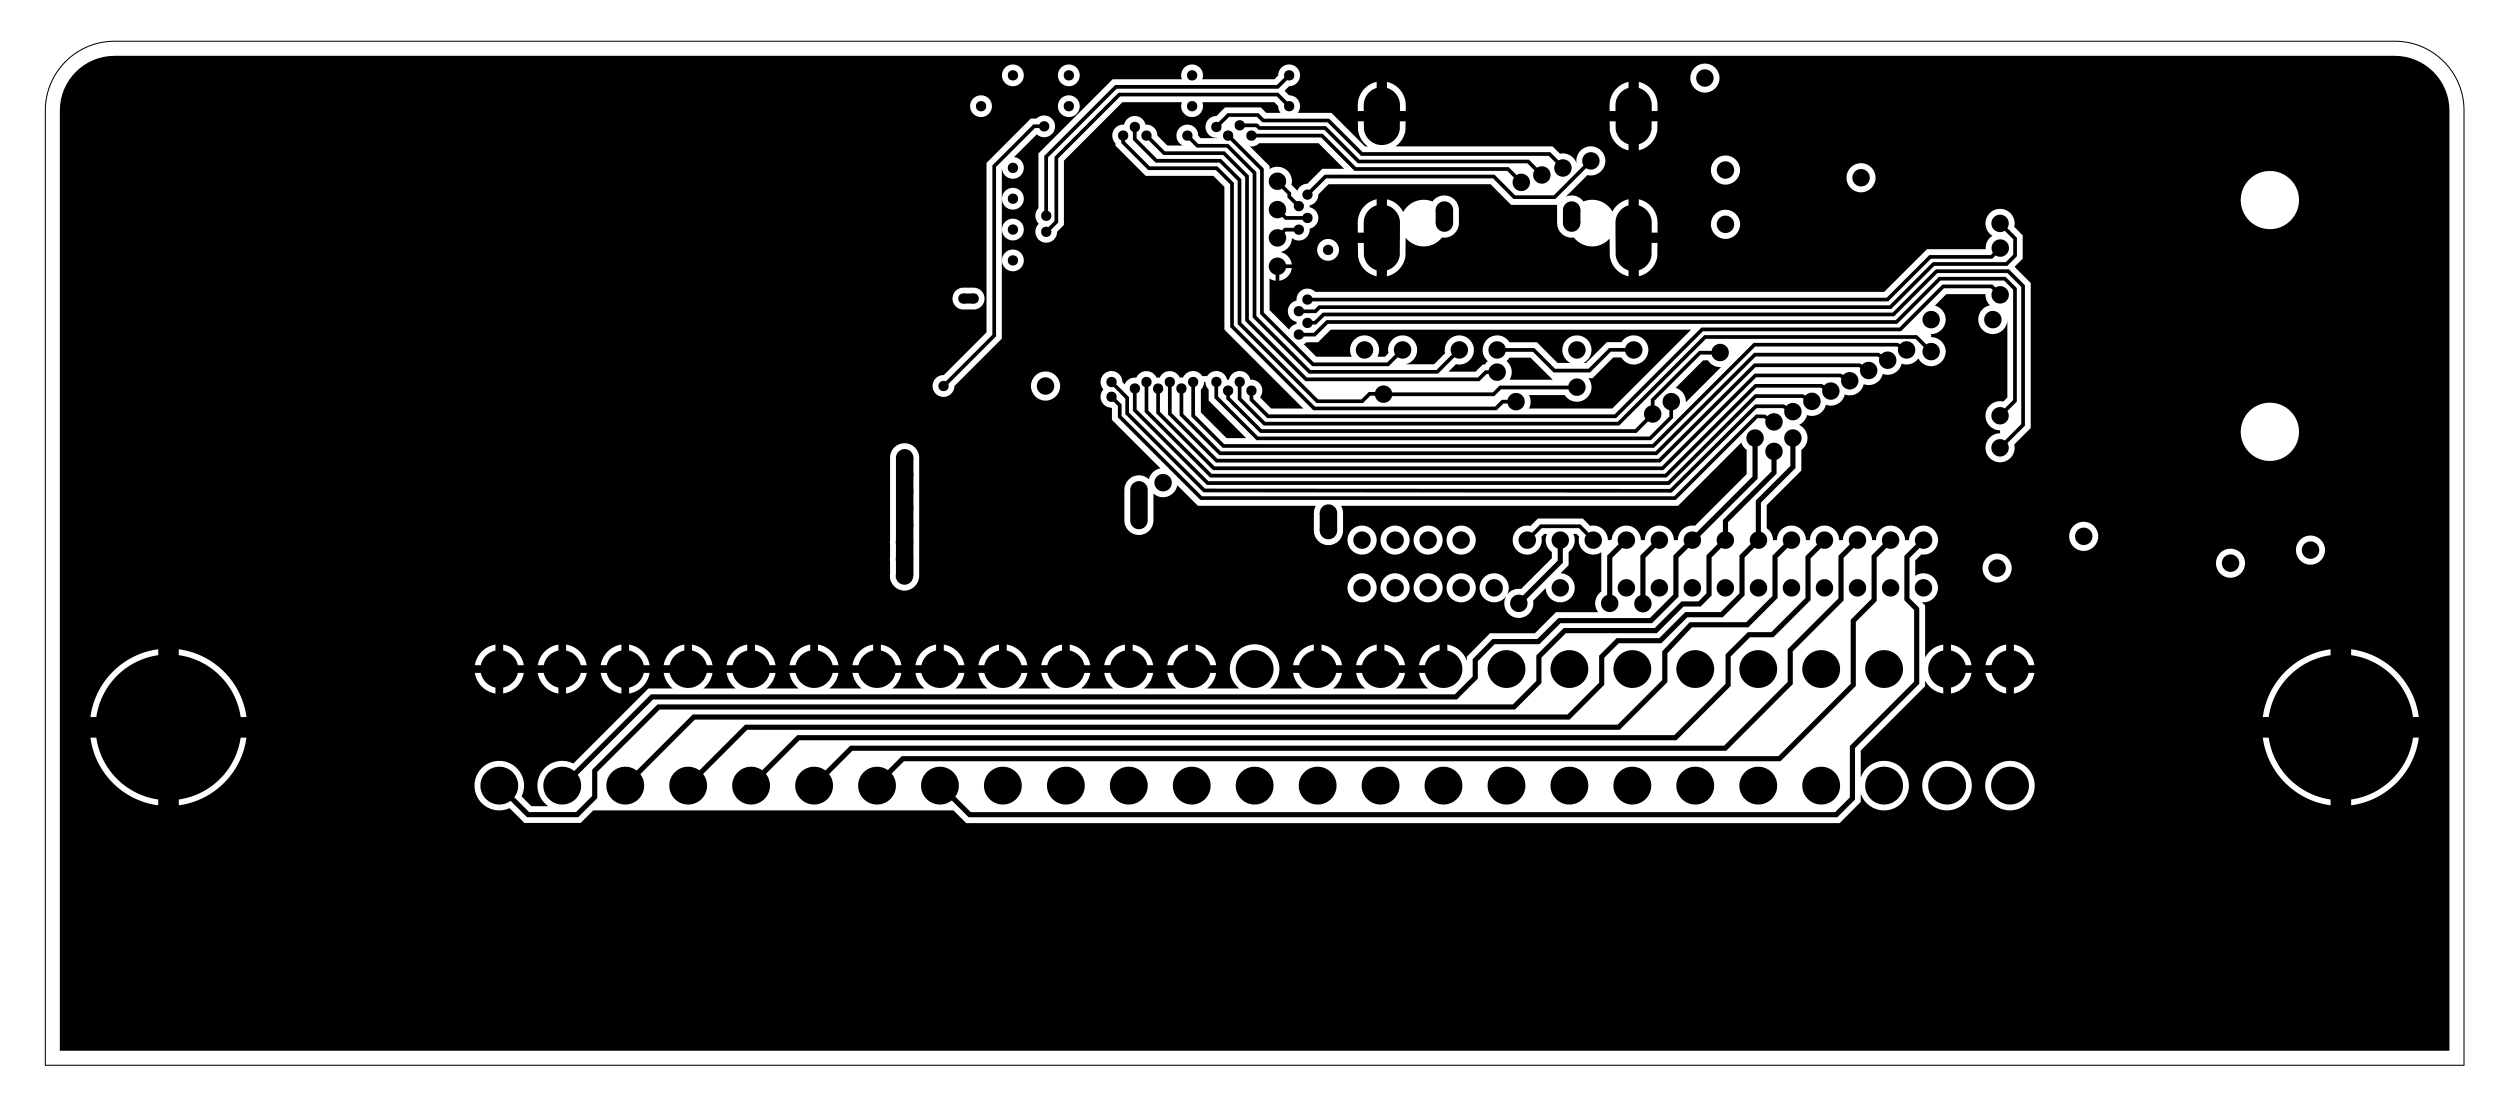 <?xml version="1.0" encoding="utf-8"?>
<!-- Generator: Adobe Illustrator 27.0.0, SVG Export Plug-In . SVG Version: 6.00 Build 0)  -->
<svg version="1.1" id="Calque_1" xmlns="http://www.w3.org/2000/svg" xmlns:xlink="http://www.w3.org/1999/xlink" x="0px" y="0px"
	 viewBox="0 0 243.18 106.64" style="enable-background:new 0 0 243.18 106.64;" xml:space="preserve">
<style type="text/css">
	.st0{fill:none;stroke:#000000;stroke-width:0.1;stroke-miterlimit:10;}
	.st1{fill:none;stroke:#000000;stroke-width:0.36;}
	.st2{fill:none;stroke:#000000;stroke-width:0.5;}
	.st3{fill:none;stroke:#000000;stroke-miterlimit:10;}
	.st4{fill:none;stroke:#000000;stroke-width:0.98;}
	.st5{fill:none;stroke:#000000;stroke-width:1.7;stroke-miterlimit:10;}
	.st6{fill:none;stroke:#000000;stroke-width:1.7;}
	.st7{fill:none;stroke:#000000;stroke-width:1.7;stroke-linecap:round;stroke-linejoin:round;}
	.st8{fill:none;stroke:#000000;stroke-width:2;stroke-miterlimit:10;}
	.st9{fill:none;stroke:#000000;stroke-width:0.75;stroke-miterlimit:10;}
</style>
<path class="st0" d="M232.95,4.01H11.14c-3.72,0-6.73,3.02-6.73,6.73v92.88h235.27V10.74C239.68,7.02,236.66,4.01,232.95,4.01z"/>
<g>
	<polyline class="st1" points="148.56,52.54 149.9,51.19 153.66,51.19 154.96,52.5 	"/>
	<path class="st1" d="M183.62,35.03l-0.93-0.53H170.7l-9.59,9.59h-42.44l-3.75-3.75v-2.55"/>
	<path class="st1" d="M185.46,34.04l-0.91-0.51h-13.89l-9.85,9.85H119l-2.94-2.94v-3.27"/>
	<path class="st1" d="M181.77,36.04l-0.91-0.51h-10.17l-9.28,9.28h-43.06l-4.56-4.56v-3.09"/>
	<path class="st1" d="M179.96,37.07l-0.95-0.55h-8.26l-9.03,9.03h-43.65l-5.42-5.42V37.8"/>
	<path class="st1" d="M176.26,39.05l-0.92-0.52h-4.57l-8.46,8.46h-44.84l-7.09-7.09v-2.11"/>
	<path class="st1" d="M178.25,38.21l-1.08-0.68h-6.4l-8.74,8.74h-44.25l-6.26-6.26v-2.85"/>
	<path class="st1" d="M174.53,40.17l-1.05-0.65h-2.68l-8.28,8.22l-45.38-0.03l-7.5-7.5V38.7l-1.54-1.54"/>
	<path class="st1" d="M172.56,41.04l-0.94-0.54h-0.74l-7.95,7.95h-46.09l-7.92-7.92v-1.12l-0.73-0.73"/>
	<polyline class="st2" points="164.69,52.48 170.72,46.46 170.72,42.61 	"/>
	<polyline class="st2" points="172.56,43.91 172.56,45.97 167.84,50.69 167.84,52.54 	"/>
	<polyline class="st2" points="174.4,42.61 174.4,45.43 171.04,48.79 171.04,52.54 	"/>
	<path class="st1" d="M118.31,37.25v1.4l3.99,3.99h38.21l2.05-2.05v-1.55"/>
	<path class="st1" d="M119.46,38v0.74l3.19,3.19h36.47l1.64-1.66V38.9l4.59-4.59h1.88"/>
	<path class="st1" d="M194.56,43.56l2.23-2.23v-13.5l-1.45-1.45h-6.96l-4.21,4.21h-55.43l-0.8,0.8h-0.77"/>
	<path class="st1" d="M194.56,21.75l1.45,1.45v1.65l-0.83,0.83h-7.1l-4.2,4.2h-55.53l-0.4,0.4h-1.71"/>
	<path class="st1" d="M194.58,40.41l1.42-1.42V28.1l-0.99-0.99h-6.33l-4.21,4.21H129.1l-1.23,1.23h-1.45"/>
	<path class="st1" d="M121.73,38v0.88l1.61,1.61h33.79l8.45-8.45h19.26l4.18-4.18h4.72l0.87,0.87"/>
	<path class="st1" d="M120.58,37.19v1.6l2.42,2.42h34.43l8.43-8.43h20.54l1.53,1.53"/>
	<path class="st1" d="M127.18,29.14h56.41l4.16-4.15h5.96l1.02-1.02"/>
	<circle cx="170.72" cy="42.61" r="0.85"/>
	<circle cx="172.56" cy="43.91" r="0.85"/>
	<circle cx="174.4" cy="42.61" r="0.85"/>
	<circle cx="187.1" cy="57.18" r="0.85"/>
	<circle cx="183.9" cy="57.18" r="0.85"/>
	<circle cx="180.68" cy="57.18" r="0.85"/>
	<circle cx="177.47" cy="52.54" r="0.85"/>
	<circle cx="177.47" cy="57.18" r="0.85"/>
	<circle cx="174.26" cy="52.54" r="0.85"/>
	<circle cx="174.26" cy="57.18" r="0.85"/>
	<circle cx="171.05" cy="52.54" r="0.85"/>
	<circle cx="171.05" cy="57.18" r="0.85"/>
	<circle cx="167.83" cy="52.54" r="0.85"/>
	<circle cx="167.83" cy="57.18" r="0.85"/>
	<circle cx="164.62" cy="52.54" r="0.85"/>
	<circle cx="164.62" cy="57.18" r="0.85"/>
	<circle cx="161.41" cy="52.54" r="0.85"/>
	<circle cx="161.41" cy="57.18" r="0.85"/>
	<circle cx="158.2" cy="52.54" r="0.85"/>
	<circle cx="158.2" cy="57.18" r="0.85"/>
	<circle cx="154.98" cy="52.54" r="0.85"/>
	<circle cx="145.34" cy="57.18" r="0.85"/>
	<circle cx="142.13" cy="52.54" r="0.85"/>
	<circle cx="142.13" cy="57.18" r="0.85"/>
	<circle cx="138.92" cy="52.54" r="0.85"/>
	<circle cx="138.92" cy="57.18" r="0.85"/>
	<circle cx="135.71" cy="52.54" r="0.85"/>
	<circle cx="135.71" cy="57.18" r="0.85"/>
	<circle cx="132.49" cy="52.54" r="0.85"/>
	<circle cx="132.49" cy="57.18" r="0.85"/>
	<circle cx="160.76" cy="40.27" r="0.85"/>
	<circle cx="140.5" cy="21.7" r="0.85"/>
	<circle cx="152.88" cy="21.7" r="0.85"/>
	<circle cx="140.5" cy="20.43" r="0.85"/>
	<circle cx="152.88" cy="20.43" r="0.85"/>
	<circle cx="180.68" cy="52.54" r="0.85"/>
	<circle cx="193.85" cy="31.09" r="0.85"/>
	<circle cx="187.85" cy="31.09" r="0.85"/>
	<circle cx="151.77" cy="57.18" r="0.85"/>
	<circle cx="151.77" cy="52.54" r="0.85"/>
	<circle cx="148.56" cy="52.54" r="0.85"/>
	<circle cx="185.46" cy="34.04" r="0.85"/>
	<circle cx="183.62" cy="35.04" r="0.85"/>
	<circle cx="181.77" cy="36.04" r="0.85"/>
	<circle cx="179.93" cy="37.04" r="0.85"/>
	<circle cx="178.09" cy="38.04" r="0.85"/>
	<circle cx="176.25" cy="39.04" r="0.85"/>
	<circle cx="174.4" cy="40.04" r="0.85"/>
	<circle cx="172.56" cy="41.04" r="0.85"/>
	<circle cx="129.22" cy="51.61" r="0.85"/>
	<circle cx="129.22" cy="49.91" r="0.85"/>
	<circle cx="162.57" cy="39.07" r="0.85"/>
	<circle cx="167.32" cy="34.29" r="0.85"/>
	<circle cx="187.85" cy="34.2" r="0.85"/>
	<circle cx="194.56" cy="28.68" r="0.85"/>
	<circle cx="194.57" cy="24.13" r="0.85"/>
	<circle cx="194.55" cy="21.73" r="0.85"/>
	<circle cx="194.55" cy="40.44" r="0.85"/>
	<circle cx="194.55" cy="43.56" r="0.85"/>
	<circle cx="101.77" cy="22.55" r="0.5"/>
	<circle cx="127.18" cy="29.14" r="0.5"/>
	<circle cx="126.34" cy="30.27" r="0.5"/>
	<circle cx="127.18" cy="31.41" r="0.5"/>
	<circle cx="126.34" cy="32.54" r="0.5"/>
	<circle cx="121.73" cy="38" r="0.5"/>
	<circle cx="120.59" cy="37.15" r="0.5"/>
	<circle cx="119.46" cy="38" r="0.5"/>
	<circle cx="118.32" cy="37.15" r="0.5"/>
	<circle cx="98.53" cy="25.33" r="0.5"/>
	<circle cx="98.53" cy="22.33" r="0.5"/>
	<circle cx="98.53" cy="19.33" r="0.5"/>
	<circle cx="98.53" cy="16.33" r="0.5"/>
	<circle cx="95.43" cy="10.33" r="0.5"/>
	<circle cx="94.71" cy="29.04" r="0.5"/>
	<circle cx="93.71" cy="29.04" r="0.5"/>
	<circle cx="114.92" cy="37.79" r="0.5"/>
	<circle cx="116.06" cy="37.16" r="0.5"/>
	<circle cx="112.65" cy="37.8" r="0.5"/>
	<circle cx="113.79" cy="37.16" r="0.5"/>
	<circle cx="110.39" cy="37.79" r="0.5"/>
	<circle cx="111.52" cy="37.16" r="0.5"/>
	<circle cx="108.12" cy="37.16" r="0.5"/>
	<path d="M157.14,21.66c0,0.09,0.01,3.11,0.02,3.19c0.12,0.86,0.85,1.52,1.74,1.52s1.62-0.65,1.75-1.5c0.01-0.09,0.02-3.11,0.02-3.2
		c0-0.97-0.79-1.76-1.77-1.76C157.93,19.9,157.14,20.69,157.14,21.66z"/>
	<path d="M157.14,10.24c0,0.09,0.01,2.27,0.02,2.35c0.12,0.86,0.85,1.52,1.74,1.52s1.62-0.65,1.75-1.5
		c0.01-0.09,0.02-2.28,0.02-2.37c0-0.97-0.79-1.76-1.77-1.76C157.93,8.48,157.14,9.27,157.14,10.24z"/>
	<path d="M132.65,21.66c0,0.09,0.01,3.11,0.02,3.19c0.12,0.86,0.85,1.52,1.74,1.52s1.62-0.65,1.75-1.5c0.01-0.09,0.02-3.11,0.02-3.2
		c0-0.97-0.79-1.76-1.77-1.76C133.44,19.9,132.65,20.69,132.65,21.66z"/>
	<path d="M132.65,10.24c0,0.09,0.01,2.27,0.02,2.35c0.12,0.86,0.85,1.52,1.74,1.52s1.62-0.65,1.75-1.5
		c0.01-0.09,0.02-2.28,0.02-2.37c0-0.97-0.79-1.76-1.77-1.76C133.44,8.48,132.65,9.27,132.65,10.24z"/>
	<circle cx="101.77" cy="20.99" r="0.5"/>
	<circle cx="125.4" cy="10.33" r="0.5"/>
	<circle cx="125.4" cy="7.33" r="0.5"/>
	<circle cx="109.25" cy="13.19" r="0.5"/>
	<circle cx="110.39" cy="12.35" r="0.5"/>
	<circle cx="111.52" cy="13.19" r="0.5"/>
	<circle cx="115.5" cy="13.19" r="0.5"/>
	<circle cx="108.12" cy="38.6" r="0.5"/>
	<circle cx="101.57" cy="12.29" r="0.5"/>
	<circle cx="91.78" cy="37.55" r="0.5"/>
	<circle cx="119.46" cy="13.19" r="0.5"/>
	<circle cx="120.59" cy="12.19" r="0.5"/>
	<circle cx="118.32" cy="12.35" r="0.5"/>
	<circle cx="121.73" cy="13.19" r="0.5"/>
	<path d="M127.18,19.43c-0.27,0-0.5-0.22-0.5-0.5c0-0.27,0.22-0.5,0.5-0.5c0.27,0,0.5,0.22,0.5,0.5
		C127.68,19.21,127.46,19.43,127.18,19.43"/>
	<circle cx="127.18" cy="21.2" r="0.5"/>
	<circle cx="126.34" cy="22.34" r="0.5"/>
	<circle cx="124.26" cy="23.14" r="0.85"/>
	<circle cx="124.26" cy="20.39" r="0.85"/>
	<circle cx="124.26" cy="25.9" r="0.85"/>
	<circle cx="124.26" cy="17.63" r="0.85"/>
	<path d="M126.34,20.55c-0.27,0-0.5-0.22-0.5-0.5s0.22-0.5,0.5-0.5c0.27,0,0.5,0.22,0.5,0.5S126.61,20.55,126.34,20.55"/>
	<circle cx="147.98" cy="17.74" r="0.85"/>
	<circle cx="149.98" cy="17.02" r="0.85"/>
	<circle cx="152.03" cy="16.34" r="0.85"/>
	<circle cx="154.75" cy="15.65" r="0.85"/>
	<circle cx="141.95" cy="34.04" r="0.85"/>
	<circle cx="136.43" cy="34.04" r="0.85"/>
	<circle cx="145.63" cy="36.2" r="0.85"/>
	<circle cx="147.47" cy="39.07" r="0.85"/>
	<circle cx="134.58" cy="38.34" r="0.85"/>
	<circle cx="153.39" cy="37.66" r="0.85"/>
	<circle cx="145.63" cy="34.04" r="0.85"/>
	<circle cx="158.92" cy="34.04" r="0.85"/>
	<circle cx="153.39" cy="34.04" r="0.85"/>
	<polyline class="st1" points="91.79,37.56 96.71,32.64 96.71,16.16 100.59,12.28 101.57,12.28 	"/>
	<path class="st1" d="M125.4,7.33l-1.12,1.12h-15.73l-6.79,6.79v5.7"/>
	<path class="st1" d="M125.4,10.33l-1.13-1.13h-15.39l-6.13,6.13v6.25l-0.98,0.98"/>
	<path class="st1" d="M118.4,12.27l1.08-1.08h2.86l0.53,0.53h6.34l3.26,3.26h18.25l1.38,1.38"/>
	<path class="st1" d="M120.59,12.19h1.65l0.26,0.26h6.4l3.26,3.26h16.49l1.24,1.24"/>
	<path class="st1" d="M121.73,13.19h6.85l3.25,3.25h14.85l1.31,1.31"/>
	<polyline class="st1" points="127.18,21.2 125.07,21.2 124.23,20.36 	"/>
	<polyline class="st1" points="126.34,22.34 125.01,22.34 124.26,23.08 	"/>
	<polyline class="st1" points="126.34,20.06 125.41,19.13 125.41,18.82 124.19,17.6 	"/>
	<polyline class="st1" points="127.14,18.96 128.93,17.17 145.3,17.17 147.3,19.18 151.21,19.18 154.69,15.7 	"/>
	<path class="st1" d="M115.49,13.19l0.99,0.99h2.92l2.63,2.63v14l5.36,5.36h12.41l2.19-2.19"/>
	<path class="st1" d="M119.46,13.18l3.29,3.29v14l4.97,4.97h7.29l1.36-1.36"/>
	<path class="st1" d="M111.5,13.16l1.74,1.74h5.81l2.25,2.25v14l5.75,5.75h16.78l0.7-0.7h1.23"/>
	<path class="st1" d="M153.63,37.69h-7.69l-0.66,0.66h-10.79"/>
	<path class="st1" d="M110.38,12.4v1.14l2.1,2.1h6.22l1.87,1.87v13.95l7.57,7.57h4.36l0.72-0.72h1.27"/>
	<path class="st1" d="M109.25,13.17v0.68l2.51,2.51h6.58l1.5,1.5v13.88l7.99,7.99h17.67l0.66-0.66h1.06"/>
	<polyline class="st1" points="145.63,34.04 149.18,34.04 151.19,36.05 154.59,36.05 156.61,34.03 158.92,34.03 	"/>
	<circle cx="194.26" cy="55.26" r="0.85"/>
	<circle cx="202.69" cy="52.17" r="0.85"/>
	<circle cx="216.97" cy="54.78" r="0.85"/>
	<circle cx="224.75" cy="53.51" r="0.85"/>
	<circle cx="181.03" cy="17.29" r="0.85"/>
	<circle cx="167.84" cy="16.54" r="0.85"/>
	<circle cx="167.84" cy="21.82" r="0.85"/>
	<circle cx="132.73" cy="34.04" r="0.85"/>
	<circle cx="113.14" cy="46.95" r="0.85"/>
	<circle cx="165.84" cy="7.59" r="0.85"/>
	<circle cx="98.53" cy="7.33" r="0.5"/>
	<circle cx="115.96" cy="7.33" r="0.5"/>
	<circle cx="115.96" cy="10.33" r="0.5"/>
	<circle cx="129.19" cy="24.31" r="0.5"/>
	<circle cx="103.97" cy="10.33" r="0.5"/>
	<circle cx="103.97" cy="7.33" r="0.5"/>
	<path d="M117.12,37.16h0.14c0,0.29,0.12,0.55,0.31,0.75v1.05l3.65,3.66h-1.91l-2.5-2.5v-2.21C117,37.71,117.12,37.45,117.12,37.16z
		"/>
	<path d="M123.5,16.16l-1.92-1.92c0.05,0.01,0.1,0.01,0.15,0.01c0.29,0,0.56-0.12,0.76-0.32h5.77l2.49,2.49h-2.13l-1.44,1.45h-0.01
		c-0.48,0-0.89,0.33-1.01,0.78v-0.14l-0.54-0.54c0.04-0.11,0.05-0.22,0.05-0.34c0-0.78-0.63-1.41-1.41-1.41
		c-0.28,0-0.54,0.08-0.76,0.22V16.16z"/>
	<path d="M151.04,36.94h-4.2c0.13-0.21,0.21-0.47,0.21-0.74c0-0.44-0.2-0.83-0.51-1.08c0.11-0.09,0.21-0.2,0.29-0.33h2.05
		L151.04,36.94z"/>
	<path d="M167.42,35.7l-3.44,3.44c0.01-0.02,0.01-0.05,0.01-0.07c0-0.63-0.42-1.17-0.99-1.35l2.67-2.67h0.46
		c0.25,0.4,0.69,0.66,1.2,0.66C167.36,35.71,167.39,35.71,167.42,35.7z"/>
	<line class="st3" x1="158.91" y1="15.11" x2="158.91" y2="7.68"/>
	<line class="st3" x1="155.71" y1="11.3" x2="164.08" y2="11.3"/>
	<line class="st3" x1="131.4" y1="11.3" x2="138.81" y2="11.3"/>
	<line class="st3" x1="134.41" y1="11.3" x2="134.41" y2="7.04"/>
	<line class="st3" x1="134.41" y1="27.44" x2="134.41" y2="18.83"/>
	<line class="st3" x1="134.41" y1="23.13" x2="131.15" y2="23.13"/>
	<line class="st3" x1="158.91" y1="27.51" x2="158.91" y2="18.69"/>
	<line class="st3" x1="158.91" y1="23.13" x2="162.21" y2="23.13"/>
	<line class="st1" x1="124.26" y1="25.9" x2="124.26" y2="27.87"/>
	<line class="st1" x1="124.26" y1="25.9" x2="126.63" y2="25.9"/>
	<line class="st4" x1="93.71" y1="29.04" x2="94.71" y2="29.04"/>
	<line class="st5" x1="152.88" y1="20.43" x2="152.88" y2="21.7"/>
	<line class="st5" x1="140.5" y1="20.43" x2="140.5" y2="21.7"/>
	<line class="st6" x1="129.22" y1="49.91" x2="129.22" y2="51.61"/>
	<path d="M164.5,32.07l-7.67,7.67h-8.11c0.11-0.2,0.17-0.43,0.17-0.67c0-0.23-0.06-0.45-0.16-0.64h3.47
		c0.26,0.39,0.69,0.65,1.19,0.65c0.78,0,1.42-0.64,1.42-1.42c0-0.33-0.11-0.63-0.31-0.87h0.41l2.02-2.02h0.78
		c0.25,0.41,0.7,0.69,1.21,0.69c0.78,0,1.42-0.64,1.42-1.42s-0.64-1.42-1.42-1.42c-0.5,0-0.94,0.26-1.2,0.66h-1.41l-2.02,2.02h-0.26
		c0.46-0.23,0.78-0.71,0.78-1.26c0-0.78-0.64-1.42-1.42-1.42s-1.42,0.64-1.42,1.42c0,0.55,0.32,1.03,0.78,1.26h-1.25l-2-2.01h-2.67
		c-0.25-0.4-0.69-0.67-1.19-0.67c-0.79,0-1.42,0.64-1.42,1.42c0,0.43,0.19,0.82,0.5,1.08c-0.12,0.09-0.22,0.21-0.29,0.34h-0.2
		l-0.7,0.69h-2.63l0.73-0.73c0.1,0.03,0.21,0.04,0.32,0.04c0.78,0,1.42-0.64,1.42-1.42s-0.64-1.42-1.42-1.42s-1.42,0.64-1.42,1.42
		c0,0.11,0.01,0.22,0.04,0.32l-1.07,1.07h-2.78c0.65-0.13,1.13-0.71,1.13-1.39c0-0.78-0.63-1.42-1.42-1.42
		c-0.78,0-1.41,0.64-1.41,1.42c0,0.11,0.01,0.21,0.04,0.31l-0.35,0.35h-0.73c0.11-0.19,0.17-0.42,0.17-0.66
		c0-0.78-0.63-1.42-1.41-1.42s-1.42,0.64-1.42,1.42c0,0.24,0.06,0.47,0.17,0.66h-3.45l-1.22-1.22c0.1-0.04,0.2-0.11,0.28-0.19h1.11
		l1.23-1.22L164.5,32.07L164.5,32.07z"/>
	<circle cx="88" cy="44.53" r="0.85"/>
	<circle cx="88" cy="46.16" r="0.85"/>
	<circle cx="88" cy="47.8" r="0.85"/>
	<circle cx="88" cy="49.43" r="0.85"/>
	<circle cx="88" cy="51.07" r="0.85"/>
	<circle cx="87.98" cy="52.76" r="0.85"/>
	<circle cx="87.98" cy="54.4" r="0.85"/>
	<circle cx="87.98" cy="56.03" r="0.85"/>
	<line class="st5" x1="88" y1="44.53" x2="88" y2="56.03"/>
	<circle cx="101.7" cy="37.55" r="0.85"/>
	<polyline class="st2" points="184.17,52.27 182.3,54.14 182.3,58.36 180.27,60.39 180.27,66.62 173.09,73.8 87.82,73.8 
		85.29,76.33 	"/>
	<polyline class="st2" points="91.59,76.52 94.33,79.25 178.61,79.25 180.19,77.67 180.19,72.66 186.44,66.41 186.44,59.24 
		185.49,58.28 185.49,54.18 187.16,52.51 	"/>
	<polyline class="st2" points="177.41,52.67 175.87,54.21 175.87,58.27 172.4,61.74 170.12,61.74 168.1,63.75 168.1,66.62 
		162.96,71.76 77.66,71.76 73.21,76.21 	"/>
	<polyline class="st2" points="180.85,52.39 179.08,54.16 179.08,58.31 174.14,63.25 174.14,66.44 167.81,72.78 82.81,72.78 
		78.58,77.01 	"/>
	<polyline class="st2" points="171.1,52.47 169.45,54.12 169.45,57.81 167.47,59.79 164.03,59.79 161.5,62.32 157.36,62.32 
		155.8,63.88 155.8,66.51 152.57,69.75 67.49,69.75 60.57,76.67 	"/>
	<polyline class="st2" points="173.88,52.93 172.66,54.15 172.66,58.07 169.96,60.77 164.47,60.77 161.94,63.45 161.94,66.25 
		157.45,70.74 72.58,70.74 66.7,76.62 	"/>
	<polyline class="st2" points="164.84,52.33 163.02,54.14 163.02,57.94 160.59,60.37 151.69,60.37 149.64,62.41 145.28,62.41 
		143.5,64.22 143.5,65.91 141.62,67.79 63.42,67.79 54.72,76.49 	"/>
	<polyline class="st2" points="167.7,52.65 166.24,54.12 166.24,57.82 165.32,58.75 163.66,58.75 161.06,61.34 152.21,61.34 
		149.69,63.86 149.69,66.34 147.26,68.77 64.06,68.77 57.85,74.97 57.85,77.53 56.14,79.24 51.36,79.24 48.53,76.41 	"/>
	<line class="st7" x1="110.79" y1="47.65" x2="110.79" y2="50.63"/>
	<polyline class="st2" points="158.2,52.54 156.58,54.15 156.58,58.69 	"/>
	<polyline class="st2" points="161.41,52.54 159.81,54.14 159.81,58.72 	"/>
	<polyline class="st2" points="151.77,52.54 151.77,54.64 147.77,58.65 	"/>
	<circle cx="183.9" cy="52.54" r="0.85"/>
	<circle cx="187.11" cy="52.54" r="0.85"/>
	<circle cx="159.81" cy="58.72" r="0.85"/>
	<circle cx="156.58" cy="58.69" r="0.85"/>
	<circle cx="147.74" cy="58.69" r="0.85"/>
	<circle cx="227.7" cy="70.75" r="7.09"/>
	<circle cx="16.39" cy="70.75" r="7.09"/>
	<line class="st8" x1="7.06" y1="70.75" x2="29.65" y2="70.75"/>
	<line class="st8" x1="16.39" y1="81.44" x2="16.39" y2="55.11"/>
	<line class="st8" x1="216.65" y1="70.75" x2="237.27" y2="70.75"/>
	<line class="st8" x1="227.7" y1="80.74" x2="227.7" y2="61.25"/>
	<circle cx="189.4" cy="65.08" r="1.84"/>
	<circle cx="195.52" cy="65.08" r="1.84"/>
	<circle cx="189.4" cy="76.42" r="1.84"/>
	<circle cx="195.52" cy="76.42" r="1.84"/>
	<circle cx="177.15" cy="65.08" r="1.84"/>
	<circle cx="183.27" cy="65.08" r="1.84"/>
	<circle cx="177.15" cy="76.42" r="1.84"/>
	<circle cx="183.27" cy="76.42" r="1.84"/>
	<circle cx="164.9" cy="65.08" r="1.84"/>
	<circle cx="171.03" cy="65.08" r="1.84"/>
	<circle cx="164.9" cy="76.42" r="1.84"/>
	<circle cx="171.03" cy="76.42" r="1.84"/>
	<circle cx="152.66" cy="65.08" r="1.84"/>
	<circle cx="158.78" cy="65.08" r="1.84"/>
	<circle cx="152.66" cy="76.42" r="1.84"/>
	<circle cx="158.78" cy="76.42" r="1.84"/>
	<circle cx="140.41" cy="65.08" r="1.84"/>
	<circle cx="146.54" cy="65.08" r="1.84"/>
	<circle cx="140.41" cy="76.42" r="1.84"/>
	<circle cx="146.54" cy="76.42" r="1.84"/>
	<circle cx="128.17" cy="65.08" r="1.84"/>
	<circle cx="134.29" cy="65.08" r="1.84"/>
	<circle cx="128.17" cy="76.42" r="1.84"/>
	<circle cx="134.29" cy="76.42" r="1.84"/>
	<circle cx="115.92" cy="65.08" r="1.84"/>
	<circle cx="122.04" cy="65.08" r="1.84"/>
	<circle cx="115.92" cy="76.42" r="1.84"/>
	<circle cx="122.04" cy="76.42" r="1.84"/>
	<circle cx="103.68" cy="65.08" r="1.84"/>
	<circle cx="109.8" cy="65.08" r="1.84"/>
	<circle cx="103.68" cy="76.42" r="1.84"/>
	<circle cx="109.8" cy="76.42" r="1.84"/>
	<circle cx="91.43" cy="65.08" r="1.84"/>
	<circle cx="97.55" cy="65.08" r="1.84"/>
	<circle cx="91.43" cy="76.42" r="1.84"/>
	<circle cx="97.55" cy="76.42" r="1.84"/>
	<circle cx="79.19" cy="65.08" r="1.84"/>
	<circle cx="85.31" cy="65.08" r="1.84"/>
	<circle cx="79.19" cy="76.42" r="1.84"/>
	<circle cx="85.31" cy="76.42" r="1.84"/>
	<circle cx="66.94" cy="65.08" r="1.84"/>
	<circle cx="73.06" cy="65.08" r="1.84"/>
	<circle cx="66.94" cy="76.42" r="1.84"/>
	<circle cx="73.06" cy="76.42" r="1.84"/>
	<circle cx="54.69" cy="65.08" r="1.84"/>
	<circle cx="60.82" cy="65.08" r="1.84"/>
	<circle cx="54.69" cy="76.42" r="1.84"/>
	<circle cx="60.82" cy="76.42" r="1.84"/>
	<circle cx="48.57" cy="65.08" r="1.84"/>
	<circle cx="48.57" cy="76.42" r="1.84"/>
	<path d="M103.97,11.39c0.58,0,1.06-0.48,1.06-1.06c0-0.59-0.48-1.06-1.06-1.06c-0.59,0-1.07,0.47-1.07,1.06
		C102.9,10.91,103.38,11.39,103.97,11.39z M92.74,78.83l1.25,1.24h84.96L181,78v-0.78c0.33,0.94,1.22,1.61,2.27,1.61
		c1.33,0,2.41-1.08,2.41-2.41s-1.08-2.41-2.41-2.41c-1.05,0-1.94,0.67-2.27,1.61V73l6.26-6.25v-0.54c0.41,0.76,1.21,1.28,2.13,1.28
		c1.33,0,2.41-1.08,2.41-2.41s-1.08-2.41-2.41-2.41c-0.92,0-1.72,0.52-2.13,1.28V58.9l-0.33-0.33c0.05,0.02,0.11,0.02,0.17,0.02
		c0.78,0,1.41-0.63,1.41-1.41s-0.63-1.42-1.41-1.42c-0.3,0-0.57,0.09-0.8,0.25v-1.49l0.59-0.59c0.07,0.01,0.15,0.02,0.22,0.02
		c0.78,0,1.41-0.63,1.41-1.41s-0.63-1.42-1.41-1.42c-0.79,0-1.42,0.64-1.42,1.42h-0.38c0-0.78-0.64-1.42-1.42-1.42
		s-1.41,0.64-1.41,1.42h-0.38c0-0.78-0.64-1.42-1.42-1.42s-1.42,0.64-1.42,1.42h-0.37c0-0.78-0.64-1.42-1.42-1.42
		s-1.42,0.64-1.42,1.42h-0.38c0-0.78-0.63-1.42-1.42-1.42c-0.78,0-1.41,0.64-1.41,1.42h-0.38c0-0.48-0.24-0.9-0.61-1.16v-2.25
		l3.37-3.36v-2.01c0.36-0.26,0.6-0.68,0.6-1.15c0-0.56-0.34-1.06-0.82-1.28c0.39-0.19,0.68-0.54,0.77-0.96
		c0.14,0.06,0.3,0.09,0.47,0.09c0.67,0,1.23-0.47,1.37-1.09c0.14,0.06,0.3,0.09,0.47,0.09c0.68,0,1.23-0.47,1.37-1.09
		c0.15,0.06,0.31,0.09,0.48,0.09c0.67,0,1.22-0.47,1.36-1.09c0.15,0.06,0.31,0.09,0.48,0.09c0.67,0,1.23-0.47,1.37-1.09
		c0.14,0.06,0.3,0.09,0.47,0.09c0.67,0,1.23-0.47,1.37-1.09c0.14,0.06,0.3,0.09,0.47,0.09c0.48,0,0.9-0.24,1.15-0.6
		c0.23,0.45,0.7,0.76,1.24,0.76c0.78,0,1.42-0.64,1.42-1.42s-0.64-1.41-1.42-1.41V32.5c0.78,0,1.42-0.63,1.42-1.42
		c0-0.65-0.45-1.2-1.05-1.35l1.11-1.12h3.82c-0.01,0.02-0.01,0.04-0.01,0.06c0,0.4,0.17,0.77,0.44,1.03
		c-0.65,0.12-1.14,0.69-1.14,1.38c0,0.79,0.63,1.42,1.41,1.42s1.42-0.63,1.42-1.42v7.59l-0.39,0.39c-0.1-0.03-0.21-0.04-0.32-0.04
		c-0.78,0-1.42,0.64-1.42,1.42s0.64,1.42,1.42,1.42v0.28c-0.78,0-1.42,0.64-1.42,1.42s0.64,1.41,1.42,1.41s1.42-0.63,1.42-1.41
		c0-0.11-0.01-0.22-0.04-0.32l1.6-1.6V27.53l-1.57-1.58l0.79-0.79v-2.27l-0.83-0.83c0.04-0.11,0.05-0.22,0.05-0.33
		c0-0.78-0.64-1.42-1.42-1.42s-1.42,0.64-1.42,1.42c0,0.51,0.27,0.96,0.68,1.21c-0.4,0.24-0.66,0.68-0.66,1.18
		c0,0.04,0,0.08,0.01,0.12h-5.72l-4.16,4.15h-55.34c-0.2-0.2-0.47-0.32-0.76-0.32c-0.59,0-1.07,0.48-1.07,1.07
		c0,0.03,0,0.06,0.01,0.09c-0.48,0.1-0.85,0.53-0.85,1.04c0,0.52,0.37,0.94,0.85,1.04c-0.01,0.03-0.01,0.07-0.01,0.1
		s0,0.06,0.01,0.09c-0.32,0.07-0.59,0.28-0.73,0.56l-1.9-1.9V27.1c0.22,0.14,0.48,0.22,0.76,0.22c0.78,0,1.42-0.64,1.42-1.42
		c0-0.67-0.48-1.24-1.11-1.38c0.63-0.14,1.1-0.69,1.11-1.36c0.18,0.15,0.42,0.24,0.67,0.24c0.58,0,1.06-0.48,1.06-1.07
		c0-0.03,0-0.06-0.01-0.09c0.48-0.1,0.85-0.52,0.85-1.04c0-0.51-0.37-0.94-0.85-1.04c0.01-0.03,0.01-0.07,0.01-0.1s0-0.05-0.01-0.08
		c0.48-0.1,0.85-0.53,0.85-1.05c0-0.01,0-0.01,0-0.02l0.99-0.99h15.76l2,2.01h4.47v0.5v1.27c0,0.78,0.63,1.42,1.42,1.42
		c0.07,0,0.14-0.01,0.21-0.02c0.42,0.53,1.06,0.87,1.79,0.87c0.67,0,1.28-0.3,1.69-0.77c0,0.81,0.01,1.65,0.02,1.72
		c0.16,1.15,1.15,2.01,2.31,2.01c1.14,0,2.14-0.85,2.31-2c0.02-0.15,0.02-3.24,0.02-3.27c0-1.29-1.04-2.33-2.33-2.33
		c-0.89,0-1.67,0.5-2.06,1.24c-0.39-0.68-1.12-1.14-1.96-1.14c-0.3,0-0.59,0.06-0.86,0.17c-0.25-0.36-0.67-0.59-1.14-0.59
		c-0.2,0-0.39,0.04-0.56,0.11l2.09-2.09c0.11,0.03,0.22,0.04,0.33,0.04c0.78,0,1.42-0.64,1.42-1.42c0-0.78-0.64-1.42-1.42-1.42
		s-1.41,0.64-1.41,1.42c0,0.07,0.01,0.15,0.02,0.22c-0.19-0.55-0.72-0.95-1.33-0.95c-0.1,0-0.2,0.01-0.29,0.03l-0.71-0.71h-15.28
		c0.51-0.35,0.87-0.91,0.97-1.56c0.02-0.14,0.03-2.42,0.03-2.44c0-1.28-1.05-2.33-2.34-2.33c-1.28,0-2.33,1.05-2.33,2.33
		c0,0.02,0.01,2.29,0.03,2.43c0.09,0.65,0.45,1.21,0.95,1.57h-0.28l-3.26-3.26h-3.28c0.14-0.18,0.23-0.41,0.23-0.65
		c0-0.59-0.48-1.06-1.07-1.06l-0.44-0.44l0.44-0.44c0.59,0,1.07-0.48,1.07-1.06c0-0.59-0.48-1.06-1.07-1.06
		c-0.58,0-1.06,0.47-1.06,1.06v0.01l-0.37,0.37h-7.01c0.04-0.12,0.07-0.25,0.07-0.38c0-0.59-0.48-1.06-1.07-1.06
		c-0.58,0-1.06,0.47-1.06,1.06c0,0.13,0.03,0.26,0.07,0.38h-6.73l-7.22,7.22v5.31c-0.19,0.2-0.3,0.46-0.3,0.75
		c0,0.3,0.13,0.58,0.34,0.78c-0.21,0.19-0.34,0.47-0.34,0.78c0,0.58,0.47,1.06,1.06,1.06s1.06-0.48,1.06-1.06v-0.01l0.66-0.66v-6.25
		l5.69-5.69h5.78c-0.04,0.12-0.07,0.25-0.07,0.39c0,0.58,0.48,1.06,1.06,1.06c0.59,0,1.07-0.48,1.07-1.06
		c0-0.14-0.03-0.27-0.07-0.39h7l0.38,0.38v0.01c0,0.24,0.09,0.47,0.23,0.65h-1.39l-0.53-0.53h-3.48l-0.83,0.83h-0.01
		c-0.59,0-1.06,0.48-1.06,1.06c0,0.59,0.47,1.07,1.06,1.07c0.03,0,0.06,0,0.09-0.01c0,0.02,0.01,0.03,0.01,0.04h-1.63l-0.23-0.23
		c0-0.01,0-0.01,0-0.02c0-0.59-0.48-1.07-1.06-1.07c-0.59,0-1.07,0.48-1.07,1.07c0,0.43,0.26,0.8,0.63,0.97h-1.51l-0.97-0.97
		c0-0.59-0.48-1.07-1.06-1.07c-0.03,0-0.06,0-0.09,0.01c-0.1-0.48-0.53-0.85-1.05-0.85c-0.51,0-0.94,0.37-1.04,0.85
		c-0.03-0.01-0.06-0.01-0.09-0.01c-0.59,0-1.06,0.48-1.06,1.07c0,0.29,0.12,0.56,0.31,0.75v0.22l2.95,2.95h6.58l1.07,1.07v13.88
		l7.68,7.68h-3.13l-1.09-1.09c0.14-0.18,0.23-0.41,0.23-0.66c0-0.58-0.48-1.06-1.07-1.06c-0.03,0-0.06,0-0.09,0.01
		c-0.1-0.48-0.53-0.85-1.04-0.85c-0.52,0-0.95,0.37-1.05,0.85c-0.03-0.01-0.06-0.01-0.09-0.01s-0.06,0-0.09,0.01
		c-0.1-0.48-0.52-0.85-1.04-0.85c-0.38,0-0.71,0.2-0.9,0.5h-0.46c-0.19-0.3-0.53-0.5-0.91-0.5c-0.43,0-0.81,0.27-0.98,0.64
		c-0.05-0.01-0.1-0.01-0.15-0.01s-0.11,0-0.16,0.01c-0.17-0.37-0.54-0.63-0.98-0.63c-0.43,0-0.81,0.26-0.98,0.64
		c-0.05-0.01-0.1-0.01-0.15-0.01s-0.1,0-0.15,0.01c-0.17-0.38-0.55-0.64-0.98-0.64c-0.44,0-0.82,0.26-0.99,0.64
		c-0.05-0.01-0.1-0.01-0.15-0.01c-0.44,0-0.82,0.27-0.98,0.66l-0.22-0.22v-0.01c0-0.59-0.48-1.07-1.06-1.07
		c-0.59,0-1.07,0.48-1.07,1.07c0,0.28,0.11,0.53,0.28,0.72c-0.17,0.19-0.28,0.44-0.28,0.72c0,0.58,0.47,1.05,1.05,1.06h0.01
		l0.05,0.06v1.12l4.72,4.72c-0.55,0.09-1,0.52-1.13,1.06c-0.25-0.24-0.59-0.39-0.96-0.39c-0.78,0-1.42,0.64-1.42,1.42v2.97
		c0,0.79,0.64,1.42,1.42,1.42s1.41-0.63,1.41-1.42v-2.61c0.25,0.23,0.58,0.36,0.93,0.36c0.69,0,1.28-0.51,1.39-1.17l2,2H128
		c-0.13,0.21-0.2,0.45-0.2,0.71v1.7c0,0.78,0.64,1.42,1.42,1.42s1.42-0.64,1.42-1.42v-1.7c0-0.26-0.07-0.5-0.2-0.71h32.79l6.15-6.15
		c0.09,0.29,0.27,0.54,0.52,0.71v2.36l-5.03,5.03c-0.08-0.02-0.16-0.03-0.25-0.03c-0.78,0-1.42,0.64-1.42,1.42h-0.38
		c0-0.78-0.63-1.42-1.42-1.42c-0.78,0-1.41,0.64-1.41,1.42h-0.38c0-0.78-0.64-1.42-1.42-1.42c-0.75,0-1.37,0.59-1.41,1.33
		l-0.13,0.09h-0.25c0-0.78-0.64-1.42-1.42-1.42c-0.1,0-0.2,0.01-0.3,0.04l-0.72-0.72h-4.37l-0.72,0.72
		c-0.1-0.03-0.21-0.04-0.32-0.04c-0.78,0-1.41,0.64-1.41,1.42s0.63,1.41,1.41,1.41s1.42-0.63,1.42-1.41c0-0.11-0.01-0.22-0.04-0.32
		l0.28-0.28h0.28c-0.09,0.18-0.14,0.38-0.14,0.6c0,0.48,0.24,0.9,0.6,1.15v0.61l-2.99,2.99c-0.07-0.01-0.15-0.02-0.23-0.02
		c-0.49,0-0.92,0.25-1.17,0.63c0.13-0.21,0.2-0.46,0.2-0.72c0-0.78-0.64-1.42-1.42-1.42s-1.42,0.64-1.42,1.42s0.64,1.41,1.42,1.41
		c0.49,0,0.92-0.25,1.18-0.62c-0.13,0.21-0.2,0.46-0.2,0.72c0,0.78,0.63,1.42,1.41,1.42c0.79,0,1.42-0.64,1.42-1.42
		c0-0.09-0.01-0.17-0.03-0.25l1.23-1.23c0.02,0.77,0.64,1.38,1.42,1.38s1.41-0.63,1.41-1.41c0-0.77-0.61-1.4-1.38-1.42l0.78-0.78
		v-1.29c0.36-0.25,0.6-0.67,0.6-1.15c0-0.22-0.05-0.42-0.14-0.6h0.3l0.27,0.26c-0.04,0.11-0.05,0.22-0.05,0.34
		c0,0.78,0.64,1.41,1.42,1.41c0.29,0,0.56-0.09,0.78-0.23v3.82c-0.36,0.25-0.6,0.68-0.6,1.15c0,0.32,0.11,0.62,0.3,0.86h-4.11
		l-2.05,2.05h-4.37l-2.25,2.28v0.4c-0.33-0.94-1.22-1.61-2.27-1.61c-1.33,0-2.41,1.08-2.41,2.41c0,0.77,0.36,1.45,0.92,1.89h-3.14
		c0.56-0.44,0.92-1.12,0.92-1.89c0-1.33-1.08-2.41-2.41-2.41s-2.41,1.08-2.41,2.41c0,0.77,0.36,1.45,0.92,1.89h-3.15
		c0.56-0.44,0.92-1.12,0.92-1.89c0-1.33-1.08-2.41-2.41-2.41s-2.41,1.08-2.41,2.41c0,0.77,0.36,1.45,0.92,1.89h-3.14
		c0.56-0.44,0.92-1.12,0.92-1.89c0-1.33-1.08-2.41-2.41-2.41s-2.41,1.08-2.41,2.41c0,0.77,0.36,1.45,0.92,1.89h-3.14
		c0.56-0.44,0.92-1.12,0.92-1.89c0-1.33-1.08-2.41-2.41-2.41s-2.41,1.08-2.41,2.41c0,0.77,0.36,1.45,0.92,1.89h-3.15
		c0.56-0.44,0.92-1.12,0.92-1.89c0-1.33-1.08-2.41-2.41-2.41c-1.32,0-2.41,1.08-2.41,2.41c0,0.77,0.36,1.45,0.92,1.89h-3.14
		c0.56-0.44,0.92-1.12,0.92-1.89c0-1.33-1.08-2.41-2.41-2.41s-2.41,1.08-2.41,2.41c0,0.77,0.36,1.45,0.92,1.89h-3.14
		c0.56-0.44,0.92-1.12,0.92-1.89c0-1.33-1.08-2.41-2.41-2.41s-2.41,1.08-2.41,2.41c0,0.77,0.36,1.45,0.92,1.89h-3.14
		c0.56-0.44,0.92-1.12,0.92-1.89c0-1.33-1.09-2.41-2.41-2.41c-1.33,0-2.41,1.08-2.41,2.41c0,0.77,0.36,1.45,0.92,1.89h-3.15
		c0.56-0.44,0.92-1.12,0.92-1.89c0-1.33-1.08-2.41-2.41-2.41s-2.41,1.08-2.41,2.41c0,0.77,0.36,1.45,0.92,1.89h-3.14
		c0.56-0.44,0.92-1.12,0.92-1.89c0-1.33-1.08-2.41-2.41-2.41s-2.41,1.08-2.41,2.41c0,0.77,0.36,1.45,0.92,1.89h-3.14
		c0.56-0.44,0.92-1.12,0.92-1.89c0-1.33-1.08-2.41-2.41-2.41s-2.41,1.08-2.41,2.41c0,0.77,0.36,1.45,0.92,1.89h-3.15
		c0.56-0.44,0.92-1.12,0.92-1.89c0-1.33-1.08-2.41-2.41-2.41c-1.32,0-2.4,1.08-2.4,2.41c0,0.77,0.36,1.45,0.91,1.89h-2.36l-7.3,7.3
		c-0.33-0.17-0.7-0.26-1.09-0.26c-1.33,0-2.41,1.08-2.41,2.41c0,0.83,0.42,1.56,1.06,2h-1.65l-0.95-0.95
		c0.15-0.31,0.24-0.67,0.24-1.05c0-1.33-1.09-2.41-2.41-2.41c-1.33,0-2.41,1.08-2.41,2.41s1.08,2.41,2.41,2.41
		c0.36,0,0.7-0.08,1-0.22l1.45,1.44h5.46l1.23-1.22L92.74,78.83L92.74,78.83z M97.46,19.33c0,0.59,0.48,1.06,1.06,1.06
		c0.59,0,1.07-0.47,1.07-1.06s-0.48-1.06-1.07-1.06C97.94,18.27,97.46,18.74,97.46,19.33z M97.46,22.33c0,0.59,0.48,1.06,1.06,1.06
		c0.59,0,1.07-0.47,1.07-1.06s-0.48-1.06-1.07-1.06C97.94,21.27,97.46,21.74,97.46,22.33z M97.46,25.33c0,0.59,0.48,1.06,1.06,1.06
		c0.59,0,1.07-0.47,1.07-1.06s-0.48-1.06-1.07-1.06C97.94,24.27,97.46,24.74,97.46,25.33z M95.96,15.85v16.48l-4.15,4.15
		c-0.01,0-0.02,0-0.03,0c-0.59,0-1.07,0.48-1.07,1.07c0,0.58,0.48,1.06,1.07,1.06c0.58,0,1.06-0.48,1.06-1.06l4.61-4.61V16.47
		l0.02-0.02c0.06,0.53,0.51,0.94,1.05,0.94c0.59,0,1.07-0.47,1.07-1.06c0-0.55-0.42-1-0.95-1.05l2.21-2.21
		c0.19,0.17,0.44,0.28,0.71,0.28c0.59,0,1.07-0.48,1.07-1.06c0-0.59-0.48-1.06-1.07-1.06c-0.29,0-0.55,0.11-0.74,0.3h-0.55
		L95.96,15.85z M95.77,29.04c0-0.58-0.48-1.06-1.06-1.06h-1c-0.59,0-1.06,0.48-1.06,1.06c0,0.59,0.47,1.07,1.06,1.07
		c0.04,0,0.08,0,0.11-0.01h0.79c0.03,0.01,0.06,0.01,0.1,0.01C95.29,30.11,95.77,29.63,95.77,29.04z M238.26,10.74v91.47H5.82V10.74
		c0-2.93,2.39-5.31,5.32-5.31h221.8C235.87,5.43,238.26,7.81,238.26,10.74z M235.35,70.75c0-4.22-3.43-7.66-7.65-7.66
		s-7.66,3.44-7.66,7.66s3.44,7.65,7.66,7.65S235.35,74.97,235.35,70.75z M226.16,53.51c0-0.78-0.63-1.42-1.42-1.42
		c-0.78,0-1.41,0.64-1.41,1.42s0.63,1.42,1.41,1.42C225.53,54.93,226.16,54.29,226.16,53.51z M223.63,19.46
		c0-1.56-1.27-2.83-2.83-2.83c-1.57,0-2.84,1.27-2.84,2.83s1.27,2.83,2.84,2.83C222.36,22.29,223.63,21.02,223.63,19.46z M223.63,42
		c0-1.56-1.27-2.83-2.83-2.83c-1.57,0-2.84,1.27-2.84,2.83s1.27,2.84,2.84,2.84C222.36,44.84,223.63,43.56,223.63,42z M218.38,54.78
		c0-0.78-0.63-1.41-1.42-1.41c-0.78,0-1.41,0.63-1.41,1.41s0.63,1.42,1.41,1.42C217.75,56.2,218.38,55.56,218.38,54.78z
		 M204.1,52.17c0-0.78-0.64-1.42-1.42-1.42s-1.41,0.64-1.41,1.42s0.63,1.42,1.41,1.42S204.1,52.95,204.1,52.17z M197.92,65.08
		c0-1.33-1.08-2.41-2.41-2.41c-1.32,0-2.41,1.08-2.41,2.41c0,1.33,1.09,2.41,2.41,2.41C196.84,67.49,197.92,66.41,197.92,65.08z
		 M197.92,76.42c0-1.33-1.08-2.41-2.41-2.41c-1.32,0-2.41,1.08-2.41,2.41s1.09,2.41,2.41,2.41
		C196.84,78.83,197.92,77.75,197.92,76.42z M195.68,55.26c0-0.78-0.64-1.42-1.42-1.42s-1.42,0.64-1.42,1.42s0.64,1.41,1.42,1.41
		S195.68,56.04,195.68,55.26z M191.8,76.42c0-1.33-1.08-2.41-2.41-2.41s-2.41,1.08-2.41,2.41s1.08,2.41,2.41,2.41
		S191.8,77.75,191.8,76.42z M182.44,17.29c0-0.78-0.63-1.42-1.42-1.42c-0.78,0-1.41,0.64-1.41,1.42s0.63,1.42,1.41,1.42
		C181.81,18.71,182.44,18.07,182.44,17.29z M169.26,16.54c0-0.78-0.64-1.42-1.42-1.42s-1.42,0.64-1.42,1.42
		c0,0.78,0.64,1.42,1.42,1.42S169.26,17.32,169.26,16.54z M169.26,21.82c0-0.78-0.64-1.42-1.42-1.42s-1.42,0.64-1.42,1.42
		s0.64,1.42,1.42,1.42S169.26,22.6,169.26,21.82z M167.26,7.59c0-0.78-0.64-1.41-1.42-1.41s-1.42,0.63-1.42,1.41
		s0.64,1.42,1.42,1.42S167.26,8.37,167.26,7.59z M161.21,12.68c0.02-0.15,0.02-2.42,0.02-2.44c0-1.28-1.04-2.33-2.33-2.33
		c-1.28,0-2.33,1.05-2.33,2.33c0,0.02,0,2.29,0.02,2.43c0.16,1.15,1.15,2.01,2.31,2.01C160.04,14.68,161.04,13.82,161.21,12.68z
		 M143.55,52.54c0-0.78-0.64-1.42-1.42-1.42s-1.42,0.64-1.42,1.42s0.64,1.41,1.42,1.41S143.55,53.32,143.55,52.54z M143.55,57.18
		c0-0.78-0.64-1.42-1.42-1.42s-1.42,0.64-1.42,1.42s0.64,1.41,1.42,1.41S143.55,57.96,143.55,57.18z M141.91,21.7v-1.27
		c0-0.79-0.64-1.42-1.42-1.42c-0.47,0-0.9,0.23-1.15,0.59c-0.26-0.11-0.55-0.17-0.85-0.17c-0.86,0-1.61,0.48-2,1.19
		c-0.38-0.77-1.17-1.29-2.09-1.29c-1.28,0-2.33,1.04-2.33,2.33c0,0.03,0.01,3.12,0.03,3.26c0.15,1.15,1.15,2.01,2.3,2.01
		s2.14-0.85,2.31-2c0.01-0.08,0.02-0.97,0.02-1.8c0.42,0.51,1.05,0.84,1.76,0.84c0.72,0,1.37-0.34,1.78-0.87
		c0.07,0.01,0.15,0.02,0.22,0.02C141.27,23.12,141.91,22.48,141.91,21.7z M140.33,52.54c0-0.78-0.63-1.42-1.42-1.42
		c-0.78,0-1.41,0.64-1.41,1.42s0.63,1.41,1.41,1.41C139.7,53.95,140.33,53.32,140.33,52.54z M140.33,57.18
		c0-0.78-0.63-1.42-1.42-1.42c-0.78,0-1.41,0.64-1.41,1.42s0.63,1.41,1.41,1.41C139.7,58.59,140.33,57.96,140.33,57.18z
		 M137.12,52.54c0-0.78-0.64-1.42-1.42-1.42s-1.42,0.64-1.42,1.42s0.64,1.41,1.42,1.41S137.12,53.32,137.12,52.54z M137.12,57.18
		c0-0.78-0.64-1.42-1.42-1.42s-1.42,0.64-1.42,1.42s0.64,1.41,1.42,1.41S137.12,57.96,137.12,57.18z M133.91,52.54
		c0-0.78-0.64-1.42-1.42-1.42s-1.42,0.64-1.42,1.42s0.64,1.41,1.42,1.41S133.91,53.32,133.91,52.54z M133.91,57.18
		c0-0.78-0.64-1.42-1.42-1.42s-1.42,0.64-1.42,1.42s0.64,1.41,1.42,1.41S133.91,57.96,133.91,57.18z M130.25,24.31
		c0-0.59-0.48-1.07-1.07-1.07c-0.58,0-1.06,0.48-1.06,1.07c0,0.58,0.48,1.06,1.06,1.06C129.77,25.37,130.25,24.89,130.25,24.31z
		 M105.03,7.33c0-0.59-0.48-1.06-1.06-1.06c-0.59,0-1.07,0.47-1.07,1.06c0,0.58,0.48,1.06,1.07,1.06
		C104.55,8.39,105.03,7.91,105.03,7.33z M103.12,37.55c0-0.78-0.64-1.42-1.42-1.42s-1.42,0.64-1.42,1.42s0.64,1.42,1.42,1.42
		C102.48,38.97,103.12,38.33,103.12,37.55z M99.59,7.33c0-0.59-0.48-1.06-1.07-1.06c-0.58,0-1.06,0.47-1.06,1.06
		c0,0.58,0.48,1.06,1.06,1.06C99.11,8.39,99.59,7.91,99.59,7.33z M96.49,10.33c0-0.59-0.48-1.06-1.06-1.06
		c-0.59,0-1.07,0.47-1.07,1.06c0,0.58,0.48,1.06,1.07,1.06C96.01,11.39,96.49,10.91,96.49,10.33z M89.41,56.03v-4.96v-1.64v-1.64
		v-1.63v-1.64c0-0.78-0.64-1.41-1.42-1.41s-1.42,0.63-1.42,1.41c0,0.03,0,0.07,0.01,0.1v1.45c-0.01,0.03-0.01,0.06-0.01,0.09
		s0,0.06,0.01,0.09v1.45c-0.01,0.03-0.01,0.06-0.01,0.09s0,0.07,0.01,0.1v1.45c-0.01,0.03-0.01,0.06-0.01,0.09s0,0.06,0.01,0.09
		v1.45c-0.01,0.03-0.01,0.07-0.01,0.1s0,0.06,0.01,0.09v1.41c-0.02,0.06-0.02,0.13-0.02,0.19c0,0.06,0,0.13,0.02,0.19v1.25
		c-0.02,0.06-0.02,0.12-0.02,0.19c0,0.06,0,0.13,0.02,0.19v1.26c-0.02,0.06-0.02,0.13-0.02,0.19c0,0.78,0.64,1.42,1.42,1.42
		S89.4,56.81,89.41,56.03C89.4,56.03,89.41,56.03,89.41,56.03z M63.22,65.08c0-1.33-1.08-2.41-2.41-2.41
		c-1.33,0-2.41,1.08-2.41,2.41c0,1.33,1.08,2.41,2.41,2.41C62.14,67.49,63.22,66.41,63.22,65.08z M57.1,65.08
		c0-1.33-1.08-2.41-2.41-2.41c-1.33,0-2.41,1.08-2.41,2.41c0,1.33,1.08,2.41,2.41,2.41C56.02,67.49,57.1,66.41,57.1,65.08z
		 M50.98,65.08c0-1.33-1.09-2.41-2.41-2.41c-1.33,0-2.41,1.08-2.41,2.41c0,1.33,1.08,2.41,2.41,2.41
		C49.89,67.49,50.98,66.41,50.98,65.08z M24.04,70.75c0-4.22-3.44-7.66-7.66-7.66s-7.65,3.44-7.65,7.66s3.43,7.65,7.65,7.65
		S24.04,74.97,24.04,70.75z"/>
	<line class="st9" x1="188.7" y1="65.08" x2="199.17" y2="65.08"/>
	<line class="st9" x1="119.03" y1="65.08" x2="44.4" y2="65.08"/>
	<line class="st9" x1="141.55" y1="65.08" x2="125.2" y2="65.08"/>
	<line class="st9" x1="189.4" y1="60.81" x2="189.4" y2="69.75"/>
	<line class="st9" x1="195.52" y1="60.53" x2="195.52" y2="68.71"/>
	<line class="st9" x1="128.17" y1="61.75" x2="128.17" y2="65.08"/>
	<line class="st9" x1="134.29" y1="61.96" x2="134.29" y2="65.08"/>
	<line class="st9" x1="140.41" y1="61.14" x2="140.41" y2="65.49"/>
	<line class="st9" x1="115.92" y1="61.58" x2="115.92" y2="65.08"/>
	<line class="st9" x1="109.8" y1="61.18" x2="109.8" y2="65.63"/>
	<line class="st9" x1="103.68" y1="61.18" x2="103.68" y2="65.08"/>
	<line class="st9" x1="91.43" y1="61.47" x2="91.43" y2="65.08"/>
	<line class="st9" x1="85.31" y1="61.63" x2="85.31" y2="65.56"/>
	<line class="st9" x1="79.19" y1="60.83" x2="79.19" y2="64.48"/>
	<line class="st9" x1="73.06" y1="60.97" x2="73.06" y2="65.61"/>
	<line class="st9" x1="66.94" y1="61.42" x2="66.94" y2="65.94"/>
	<line class="st9" x1="60.82" y1="61.51" x2="60.82" y2="68.13"/>
	<line class="st9" x1="54.69" y1="60.01" x2="54.69" y2="68.83"/>
	<line class="st9" x1="48.57" y1="61.49" x2="48.57" y2="68.08"/>
	<line class="st9" x1="97.55" y1="60.64" x2="97.55" y2="65.37"/>
</g>
</svg>
